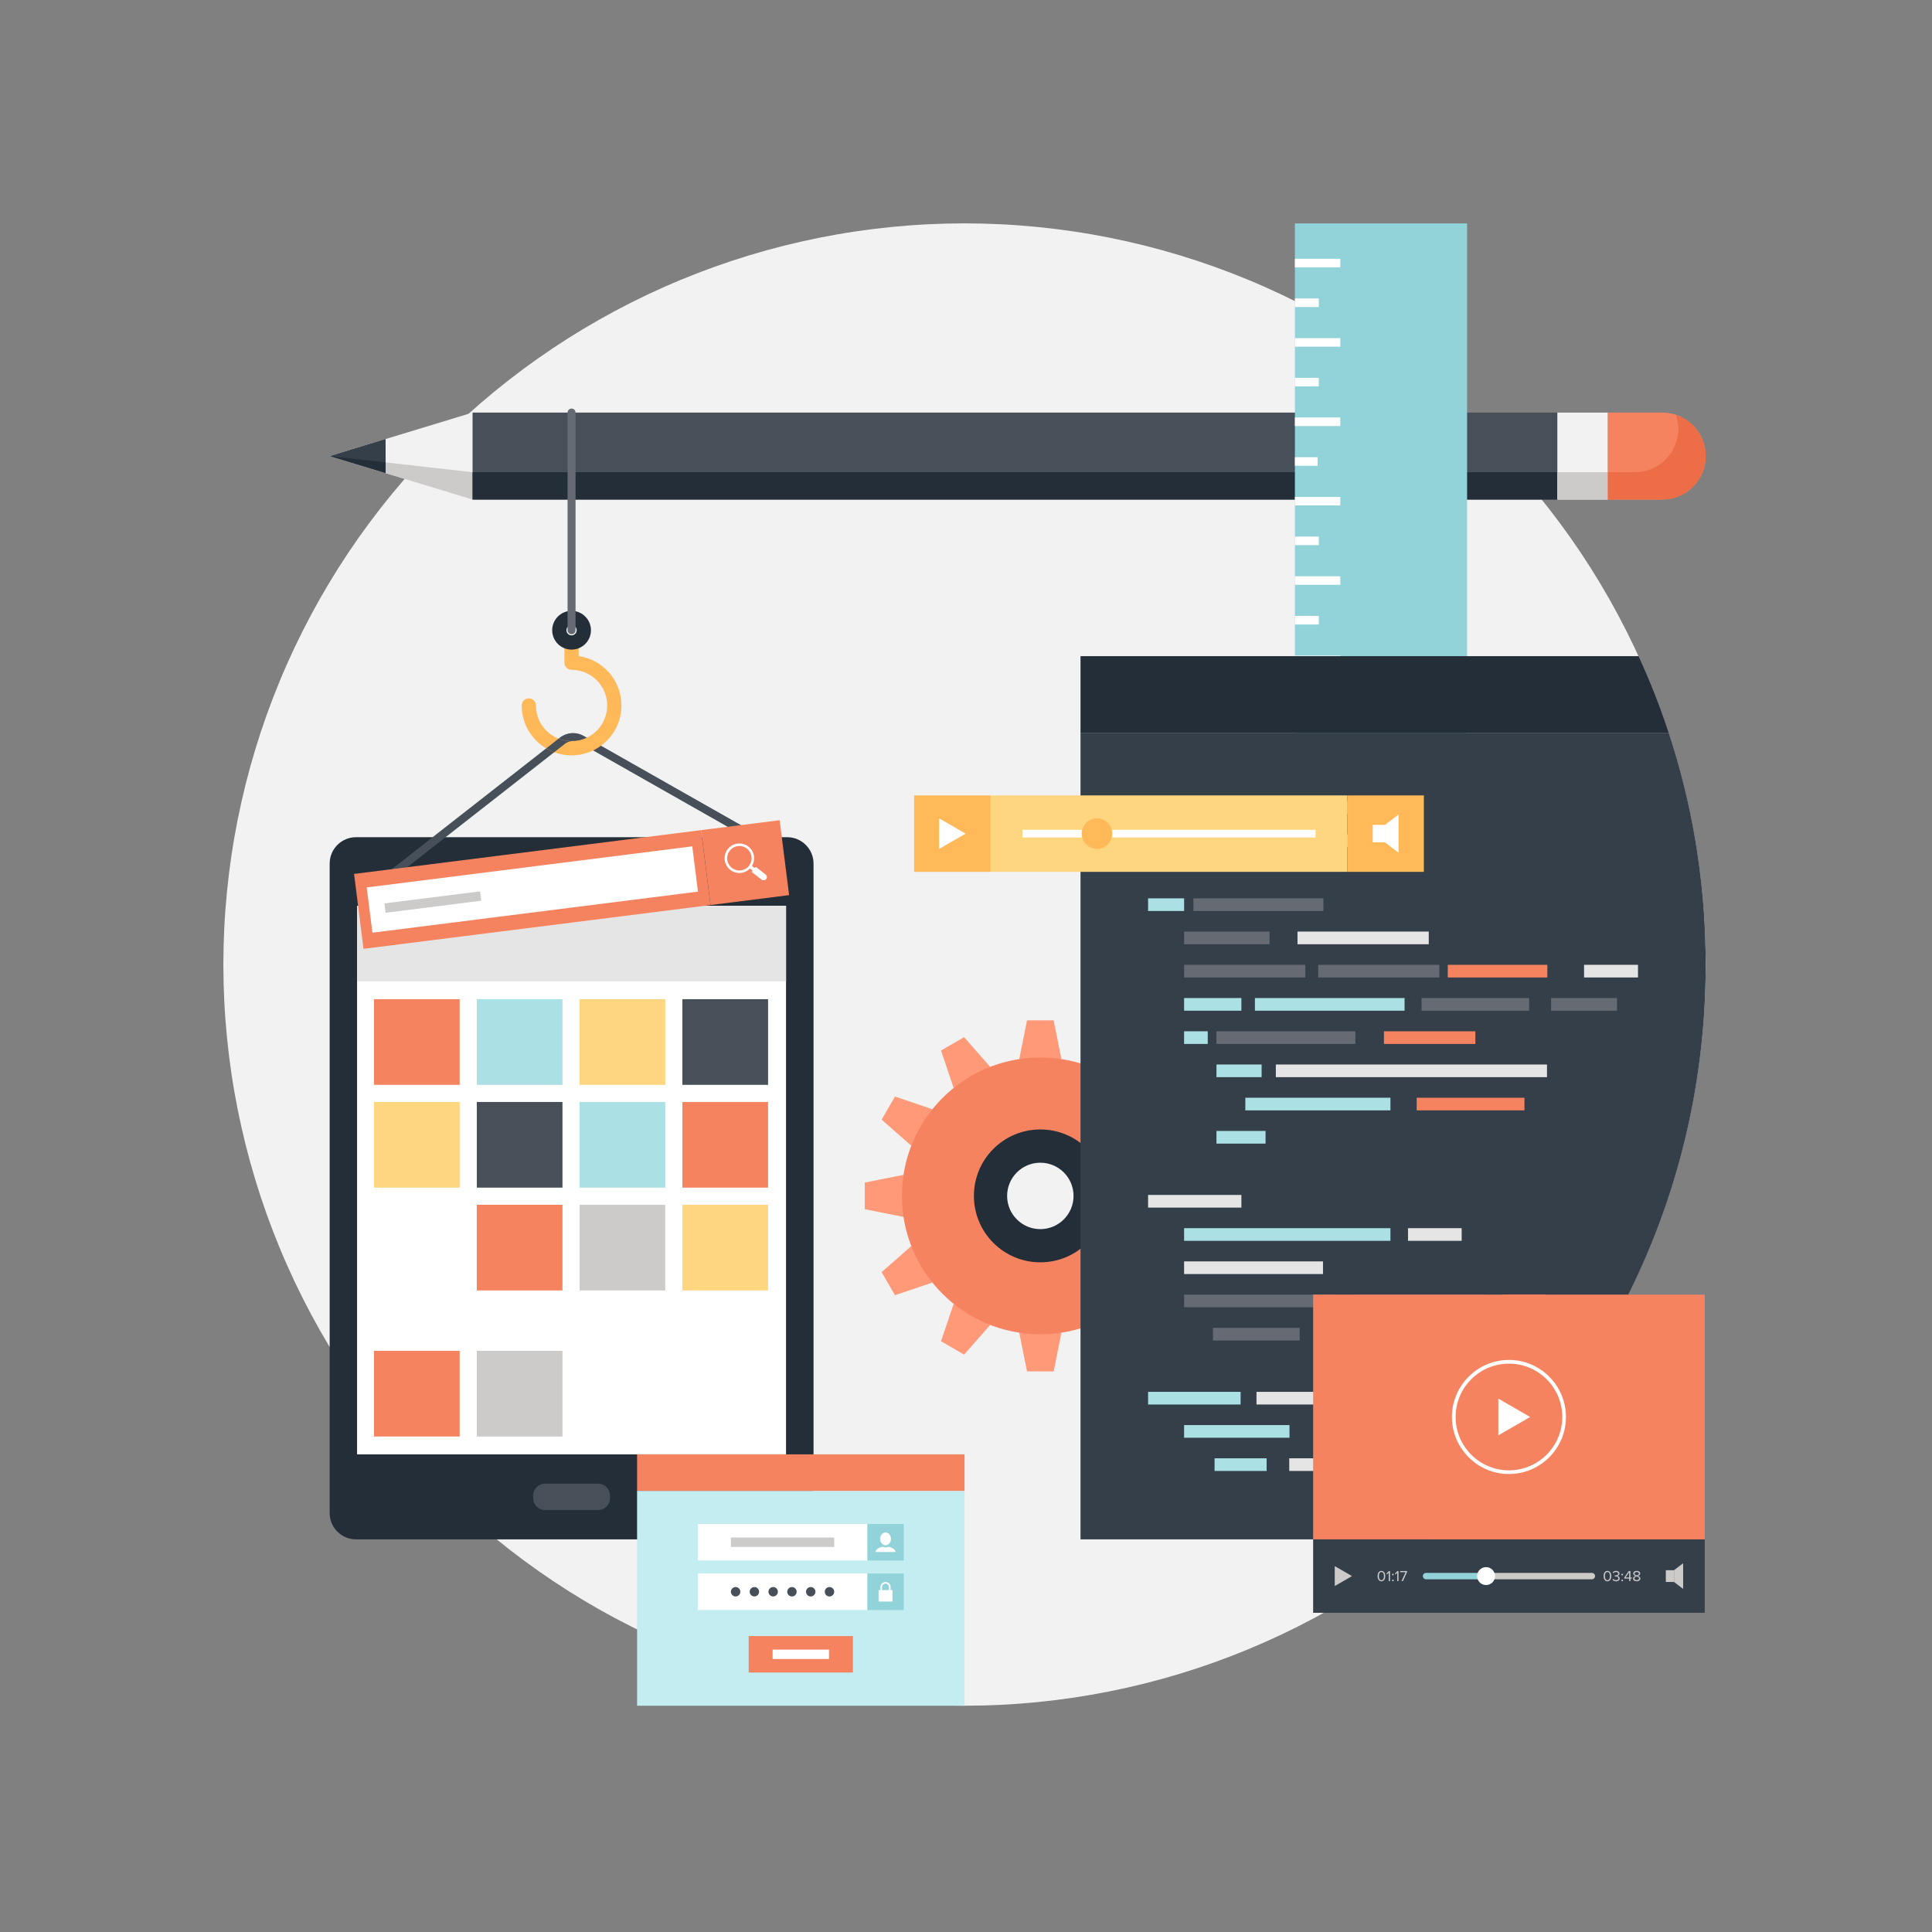 <?xml version="1.0" encoding="UTF-8"?>
<svg xmlns="http://www.w3.org/2000/svg" xmlns:xlink="http://www.w3.org/1999/xlink" width="375pt" height="375pt" viewBox="0 0 375 375" version="1.2">
<rect x="0" y="0" width="375" height="375" fill="#808080" stroke="none"/>
<defs>
<clipPath id="clip1">
  <path d="M 43.355 43.355 L 331.078 43.355 L 331.078 331.078 L 43.355 331.078 Z M 43.355 43.355 "/>
</clipPath>
<clipPath id="clip2">
  <path d="M 312 80 L 331.078 80 L 331.078 97 L 312 97 Z M 312 80 "/>
</clipPath>
<clipPath id="clip3">
  <path d="M 251 43.355 L 285 43.355 L 285 275 L 251 275 Z M 251 43.355 "/>
</clipPath>
<clipPath id="clip4">
  <path d="M 209 142 L 331.078 142 L 331.078 299 L 209 299 Z M 209 142 "/>
</clipPath>
<clipPath id="clip5">
  <path d="M 123 289 L 188 289 L 188 331.078 L 123 331.078 Z M 123 289 "/>
</clipPath>
</defs>
<g id="surface1">
<g clip-path="url(#clip1)" clip-rule="nonzero">
<path style=" stroke:none;fill-rule:nonzero;fill:rgb(94.899%,94.899%,94.899%);fill-opacity:1;" d="M 331.078 187.215 C 331.078 189.57 331.02 191.926 330.902 194.277 C 330.789 196.629 330.613 198.973 330.383 201.316 C 330.152 203.66 329.863 205.996 329.52 208.324 C 329.172 210.652 328.77 212.973 328.312 215.281 C 327.852 217.59 327.336 219.887 326.766 222.172 C 326.191 224.457 325.566 226.723 324.883 228.977 C 324.199 231.23 323.461 233.465 322.668 235.68 C 321.875 237.898 321.027 240.094 320.125 242.27 C 319.223 244.445 318.27 246.598 317.266 248.723 C 316.258 250.852 315.199 252.957 314.09 255.031 C 312.98 257.109 311.82 259.156 310.609 261.176 C 309.398 263.195 308.141 265.184 306.832 267.141 C 305.523 269.098 304.168 271.023 302.766 272.914 C 301.363 274.805 299.914 276.66 298.422 278.48 C 296.93 280.301 295.391 282.082 293.809 283.828 C 292.227 285.57 290.605 287.277 288.941 288.941 C 287.277 290.605 285.57 292.227 283.828 293.809 C 282.082 295.391 280.301 296.93 278.48 298.422 C 276.66 299.914 274.805 301.363 272.914 302.766 C 271.023 304.168 269.098 305.523 267.141 306.832 C 265.184 308.141 263.195 309.398 261.176 310.609 C 259.156 311.82 257.109 312.98 255.031 314.09 C 252.957 315.199 250.852 316.258 248.723 317.266 C 246.598 318.27 244.445 319.223 242.27 320.125 C 240.094 321.027 237.898 321.875 235.68 322.668 C 233.465 323.461 231.23 324.199 228.977 324.883 C 226.723 325.566 224.457 326.191 222.172 326.766 C 219.887 327.336 217.59 327.852 215.281 328.312 C 212.973 328.77 210.652 329.172 208.324 329.52 C 205.996 329.863 203.66 330.152 201.316 330.383 C 198.973 330.613 196.629 330.789 194.277 330.902 C 191.926 331.02 189.57 331.078 187.215 331.078 C 184.863 331.078 182.508 331.02 180.156 330.902 C 177.805 330.789 175.461 330.613 173.117 330.383 C 170.773 330.152 168.438 329.863 166.109 329.52 C 163.777 329.172 161.461 328.77 159.152 328.312 C 156.844 327.852 154.547 327.336 152.262 326.766 C 149.977 326.191 147.711 325.566 145.457 324.883 C 143.203 324.199 140.969 323.461 138.75 322.668 C 136.535 321.875 134.34 321.027 132.164 320.125 C 129.988 319.223 127.836 318.27 125.707 317.266 C 123.582 316.258 121.477 315.199 119.402 314.09 C 117.324 312.98 115.277 311.82 113.258 310.609 C 111.238 309.398 109.25 308.141 107.293 306.832 C 105.336 305.523 103.41 304.168 101.52 302.766 C 99.629 301.363 97.773 299.914 95.953 298.422 C 94.133 296.93 92.352 295.391 90.605 293.809 C 88.863 292.227 87.156 290.605 85.492 288.941 C 83.828 287.277 82.203 285.57 80.625 283.828 C 79.043 282.082 77.504 280.301 76.012 278.48 C 74.52 276.66 73.07 274.805 71.668 272.914 C 70.266 271.023 68.91 269.098 67.602 267.141 C 66.293 265.184 65.035 263.195 63.824 261.176 C 62.613 259.156 61.453 257.109 60.344 255.031 C 59.234 252.957 58.176 250.852 57.168 248.723 C 56.164 246.598 55.207 244.445 54.309 242.27 C 53.406 240.094 52.559 237.898 51.766 235.68 C 50.973 233.465 50.234 231.23 49.551 228.977 C 48.867 226.723 48.242 224.457 47.668 222.172 C 47.098 219.887 46.582 217.59 46.121 215.281 C 45.664 212.973 45.258 210.652 44.914 208.324 C 44.57 205.996 44.281 203.66 44.051 201.316 C 43.82 198.973 43.645 196.629 43.531 194.277 C 43.414 191.926 43.355 189.57 43.355 187.215 C 43.355 184.863 43.414 182.508 43.531 180.156 C 43.645 177.805 43.82 175.461 44.051 173.117 C 44.281 170.773 44.57 168.438 44.914 166.109 C 45.258 163.777 45.664 161.461 46.121 159.152 C 46.582 156.844 47.098 154.547 47.668 152.262 C 48.242 149.977 48.867 147.711 49.551 145.457 C 50.234 143.203 50.973 140.969 51.766 138.75 C 52.559 136.535 53.406 134.34 54.309 132.164 C 55.207 129.988 56.164 127.836 57.168 125.707 C 58.176 123.582 59.234 121.477 60.344 119.402 C 61.453 117.324 62.613 115.277 63.824 113.258 C 65.035 111.238 66.293 109.25 67.602 107.293 C 68.91 105.336 70.266 103.41 71.668 101.52 C 73.07 99.629 74.52 97.773 76.012 95.953 C 77.504 94.133 79.043 92.352 80.625 90.605 C 82.203 88.863 83.828 87.156 85.492 85.492 C 87.156 83.828 88.863 82.203 90.605 80.625 C 92.352 79.043 94.133 77.504 95.953 76.012 C 97.773 74.52 99.629 73.07 101.52 71.668 C 103.41 70.266 105.336 68.91 107.293 67.602 C 109.25 66.293 111.238 65.035 113.258 63.824 C 115.277 62.613 117.324 61.453 119.402 60.344 C 121.477 59.234 123.582 58.176 125.707 57.168 C 127.836 56.164 129.988 55.207 132.164 54.309 C 134.34 53.406 136.535 52.559 138.75 51.766 C 140.969 50.973 143.203 50.234 145.457 49.551 C 147.711 48.867 149.977 48.242 152.262 47.668 C 154.547 47.098 156.844 46.582 159.152 46.121 C 161.461 45.664 163.777 45.258 166.109 44.914 C 168.438 44.57 170.773 44.281 173.117 44.051 C 175.461 43.82 177.805 43.645 180.156 43.531 C 182.508 43.414 184.863 43.355 187.215 43.355 C 189.57 43.355 191.926 43.414 194.277 43.531 C 196.629 43.645 198.973 43.82 201.316 44.051 C 203.66 44.281 205.996 44.57 208.324 44.914 C 210.652 45.258 212.973 45.664 215.281 46.121 C 217.59 46.582 219.887 47.098 222.172 47.668 C 224.457 48.242 226.723 48.867 228.977 49.551 C 231.23 50.234 233.465 50.973 235.68 51.766 C 237.898 52.559 240.094 53.406 242.27 54.309 C 244.445 55.207 246.598 56.164 248.723 57.168 C 250.852 58.176 252.957 59.234 255.031 60.344 C 257.109 61.453 259.156 62.613 261.176 63.824 C 263.195 65.035 265.184 66.293 267.141 67.602 C 269.098 68.91 271.023 70.266 272.914 71.668 C 274.805 73.07 276.66 74.52 278.48 76.012 C 280.301 77.504 282.082 79.043 283.828 80.625 C 285.57 82.203 287.277 83.828 288.941 85.492 C 290.605 87.156 292.227 88.863 293.809 90.605 C 295.391 92.352 296.93 94.133 298.422 95.953 C 299.914 97.773 301.363 99.629 302.766 101.52 C 304.168 103.41 305.523 105.336 306.832 107.293 C 308.141 109.25 309.398 111.238 310.609 113.258 C 311.82 115.277 312.98 117.324 314.09 119.402 C 315.199 121.477 316.258 123.582 317.266 125.707 C 318.27 127.836 319.223 129.988 320.125 132.164 C 321.027 134.34 321.875 136.535 322.668 138.75 C 323.461 140.969 324.199 143.203 324.883 145.457 C 325.566 147.711 326.191 149.977 326.766 152.262 C 327.336 154.547 327.852 156.844 328.312 159.152 C 328.77 161.461 329.172 163.777 329.52 166.109 C 329.863 168.438 330.152 170.773 330.383 173.117 C 330.613 175.461 330.789 177.805 330.902 180.156 C 331.02 182.508 331.078 184.863 331.078 187.215 Z M 331.078 187.215 "/>
</g>
<path style=" stroke:none;fill-rule:nonzero;fill:rgb(94.899%,94.899%,94.899%);fill-opacity:1;" d="M 91.723 96.961 L 63.988 88.523 L 91.723 80.082 Z M 91.723 96.961 "/>
<path style=" stroke:none;fill-rule:nonzero;fill:rgb(79.999%,79.61%,79.219%);fill-opacity:1;" d="M 63.988 88.523 L 91.723 96.961 L 91.723 91.656 Z M 63.988 88.523 "/>
<path style=" stroke:none;fill-rule:nonzero;fill:rgb(27.84%,30.98%,34.9%);fill-opacity:1;" d="M 91.723 80.082 L 302.289 80.082 L 302.289 96.965 L 91.723 96.965 Z M 91.723 80.082 "/>
<path style=" stroke:none;fill-rule:nonzero;fill:rgb(13.73%,18.039%,21.959%);fill-opacity:1;" d="M 91.723 91.656 L 302.289 91.656 L 302.289 96.965 L 91.723 96.965 Z M 91.723 91.656 "/>
<path style=" stroke:none;fill-rule:nonzero;fill:rgb(20.779%,24.709%,28.629%);fill-opacity:1;" d="M 74.844 91.82 L 63.988 88.523 L 74.844 85.203 Z M 74.844 91.82 "/>
<path style=" stroke:none;fill-rule:nonzero;fill:rgb(13.73%,18.039%,21.959%);fill-opacity:1;" d="M 74.844 91.82 L 63.988 88.523 L 74.844 89.75 Z M 74.844 91.82 "/>
<path style=" stroke:none;fill-rule:nonzero;fill:rgb(94.899%,94.899%,94.899%);fill-opacity:1;" d="M 302.289 80.082 L 312.086 80.082 L 312.086 96.965 L 302.289 96.965 Z M 302.289 80.082 "/>
<path style=" stroke:none;fill-rule:nonzero;fill:rgb(79.999%,79.61%,79.219%);fill-opacity:1;" d="M 302.289 91.656 L 312.086 91.656 L 312.086 96.965 L 302.289 96.965 Z M 302.289 91.656 "/>
<g clip-path="url(#clip2)" clip-rule="nonzero">
<path style=" stroke:none;fill-rule:nonzero;fill:rgb(96.469%,51.369%,37.65%);fill-opacity:1;" d="M 322.637 96.961 C 324.793 96.961 326.957 96.137 328.605 94.492 C 330.254 92.844 331.078 90.684 331.078 88.52 C 331.078 86.363 330.254 84.203 328.605 82.555 C 326.957 80.906 324.797 80.082 322.637 80.082 L 312.086 80.082 L 312.086 96.965 L 322.637 96.965 Z M 322.637 96.961 "/>
<path style=" stroke:none;fill-rule:nonzero;fill:rgb(92.94%,42.749%,27.84%);fill-opacity:1;" d="M 328.605 82.555 C 327.645 81.594 326.508 80.949 325.305 80.547 C 325.59 81.41 325.77 82.309 325.77 83.211 C 325.77 85.371 324.945 87.531 323.297 89.18 C 321.652 90.828 319.488 91.652 317.328 91.652 L 312.086 91.652 L 312.086 96.961 L 322.637 96.961 C 324.797 96.961 326.957 96.137 328.609 94.488 C 330.258 92.84 331.078 90.684 331.078 88.52 C 331.078 86.359 330.254 84.199 328.605 82.555 Z M 328.605 82.555 "/>
</g>
<g clip-path="url(#clip3)" clip-rule="nonzero">
<path style=" stroke:none;fill-rule:nonzero;fill:rgb(56.859%,82.75%,85.1%);fill-opacity:1;" d="M 251.34 43.355 L 284.762 43.355 L 284.762 274.441 L 251.34 274.441 Z M 251.34 43.355 "/>
</g>
<path style=" stroke:none;fill-rule:nonzero;fill:rgb(100%,100%,100%);fill-opacity:1;" d="M 251.34 265.906 L 260.152 265.906 L 260.152 267.566 L 251.34 267.566 Z M 251.34 265.906 "/>
<path style=" stroke:none;fill-rule:nonzero;fill:rgb(100%,100%,100%);fill-opacity:1;" d="M 251.34 250.504 L 260.152 250.504 L 260.152 252.164 L 251.34 252.164 Z M 251.34 250.504 "/>
<path style=" stroke:none;fill-rule:nonzero;fill:rgb(100%,100%,100%);fill-opacity:1;" d="M 251.34 235.094 L 260.152 235.094 L 260.152 236.754 L 251.34 236.754 Z M 251.34 235.094 "/>
<path style=" stroke:none;fill-rule:nonzero;fill:rgb(100%,100%,100%);fill-opacity:1;" d="M 251.34 219.691 L 260.152 219.691 L 260.152 221.352 L 251.34 221.352 Z M 251.34 219.691 "/>
<path style=" stroke:none;fill-rule:nonzero;fill:rgb(100%,100%,100%);fill-opacity:1;" d="M 251.34 204.285 L 260.152 204.285 L 260.152 205.945 L 251.34 205.945 Z M 251.34 204.285 "/>
<path style=" stroke:none;fill-rule:nonzero;fill:rgb(100%,100%,100%);fill-opacity:1;" d="M 251.34 188.879 L 260.152 188.879 L 260.152 190.539 L 251.34 190.539 Z M 251.34 188.879 "/>
<path style=" stroke:none;fill-rule:nonzero;fill:rgb(100%,100%,100%);fill-opacity:1;" d="M 251.34 173.477 L 260.152 173.477 L 260.152 175.133 L 251.34 175.133 Z M 251.34 173.477 "/>
<path style=" stroke:none;fill-rule:nonzero;fill:rgb(100%,100%,100%);fill-opacity:1;" d="M 251.34 158.07 L 260.152 158.07 L 260.152 159.73 L 251.34 159.73 Z M 251.34 158.07 "/>
<path style=" stroke:none;fill-rule:nonzero;fill:rgb(100%,100%,100%);fill-opacity:1;" d="M 251.34 142.66 L 260.152 142.66 L 260.152 144.32 L 251.34 144.32 Z M 251.34 142.66 "/>
<path style=" stroke:none;fill-rule:nonzero;fill:rgb(100%,100%,100%);fill-opacity:1;" d="M 251.34 127.258 L 260.152 127.258 L 260.152 128.918 L 251.34 128.918 Z M 251.34 127.258 "/>
<path style=" stroke:none;fill-rule:nonzero;fill:rgb(100%,100%,100%);fill-opacity:1;" d="M 251.34 111.852 L 260.152 111.852 L 260.152 113.512 L 251.34 113.512 Z M 251.34 111.852 "/>
<path style=" stroke:none;fill-rule:nonzero;fill:rgb(100%,100%,100%);fill-opacity:1;" d="M 251.34 88.746 L 255.742 88.746 L 255.742 90.406 L 251.34 90.406 Z M 251.34 88.746 "/>
<path style=" stroke:none;fill-rule:nonzero;fill:rgb(100%,100%,100%);fill-opacity:1;" d="M 251.34 73.34 L 255.977 73.34 L 255.977 75 L 251.34 75 Z M 251.34 73.34 "/>
<path style=" stroke:none;fill-rule:nonzero;fill:rgb(100%,100%,100%);fill-opacity:1;" d="M 251.34 57.93 L 255.977 57.93 L 255.977 59.59 L 251.34 59.59 Z M 251.34 57.93 "/>
<path style=" stroke:none;fill-rule:nonzero;fill:rgb(100%,100%,100%);fill-opacity:1;" d="M 251.34 258.203 L 255.977 258.203 L 255.977 259.863 L 251.34 259.863 Z M 251.34 258.203 "/>
<path style=" stroke:none;fill-rule:nonzero;fill:rgb(100%,100%,100%);fill-opacity:1;" d="M 251.34 242.801 L 255.977 242.801 L 255.977 244.457 L 251.34 244.457 Z M 251.34 242.801 "/>
<path style=" stroke:none;fill-rule:nonzero;fill:rgb(100%,100%,100%);fill-opacity:1;" d="M 251.34 227.395 L 255.977 227.395 L 255.977 229.055 L 251.34 229.055 Z M 251.34 227.395 "/>
<path style=" stroke:none;fill-rule:nonzero;fill:rgb(100%,100%,100%);fill-opacity:1;" d="M 251.34 211.988 L 255.977 211.988 L 255.977 213.648 L 251.34 213.648 Z M 251.34 211.988 "/>
<path style=" stroke:none;fill-rule:nonzero;fill:rgb(100%,100%,100%);fill-opacity:1;" d="M 251.34 196.582 L 255.977 196.582 L 255.977 198.242 L 251.34 198.242 Z M 251.34 196.582 "/>
<path style=" stroke:none;fill-rule:nonzero;fill:rgb(100%,100%,100%);fill-opacity:1;" d="M 251.34 181.18 L 255.984 181.18 L 255.984 182.836 L 251.34 182.836 Z M 251.34 181.18 "/>
<path style=" stroke:none;fill-rule:nonzero;fill:rgb(100%,100%,100%);fill-opacity:1;" d="M 251.34 165.773 L 255.977 165.773 L 255.977 167.434 L 251.34 167.434 Z M 251.34 165.773 "/>
<path style=" stroke:none;fill-rule:nonzero;fill:rgb(100%,100%,100%);fill-opacity:1;" d="M 251.34 150.367 L 255.977 150.367 L 255.977 152.027 L 251.34 152.027 Z M 251.34 150.367 "/>
<path style=" stroke:none;fill-rule:nonzero;fill:rgb(100%,100%,100%);fill-opacity:1;" d="M 251.34 134.961 L 255.977 134.961 L 255.977 136.617 L 251.34 136.617 Z M 251.34 134.961 "/>
<path style=" stroke:none;fill-rule:nonzero;fill:rgb(100%,100%,100%);fill-opacity:1;" d="M 251.34 119.555 L 255.977 119.555 L 255.977 121.215 L 251.34 121.215 Z M 251.34 119.555 "/>
<path style=" stroke:none;fill-rule:nonzero;fill:rgb(100%,100%,100%);fill-opacity:1;" d="M 251.34 104.148 L 255.977 104.148 L 255.977 105.809 L 251.34 105.809 Z M 251.34 104.148 "/>
<path style=" stroke:none;fill-rule:nonzero;fill:rgb(100%,100%,100%);fill-opacity:1;" d="M 251.34 96.449 L 260.152 96.449 L 260.152 98.105 L 251.34 98.105 Z M 251.34 96.449 "/>
<path style=" stroke:none;fill-rule:nonzero;fill:rgb(100%,100%,100%);fill-opacity:1;" d="M 251.34 81.039 L 260.152 81.039 L 260.152 82.699 L 251.34 82.699 Z M 251.34 81.039 "/>
<path style=" stroke:none;fill-rule:nonzero;fill:rgb(100%,100%,100%);fill-opacity:1;" d="M 251.34 65.633 L 260.152 65.633 L 260.152 67.293 L 251.34 67.293 Z M 251.34 65.633 "/>
<path style=" stroke:none;fill-rule:nonzero;fill:rgb(100%,100%,100%);fill-opacity:1;" d="M 251.34 50.23 L 260.152 50.23 L 260.152 51.891 L 251.34 51.891 Z M 251.34 50.23 "/>
<path style=" stroke:none;fill-rule:nonzero;fill:rgb(100%,59.999%,47.06%);fill-opacity:1;" d="M 204.512 198.047 L 199.344 198.047 L 197.836 205.566 L 206.02 205.566 Z M 204.512 198.047 "/>
<path style=" stroke:none;fill-rule:nonzero;fill:rgb(100%,59.999%,47.06%);fill-opacity:1;" d="M 187.129 201.316 L 182.652 203.902 L 185.105 211.176 L 192.195 207.082 Z M 187.129 201.316 "/>
<path style=" stroke:none;fill-rule:nonzero;fill:rgb(100%,59.999%,47.06%);fill-opacity:1;" d="M 173.711 212.844 L 171.125 217.32 L 176.887 222.391 L 180.977 215.301 Z M 173.711 212.844 "/>
<path style=" stroke:none;fill-rule:nonzero;fill:rgb(100%,59.999%,47.06%);fill-opacity:1;" d="M 167.852 229.539 L 167.852 234.707 L 175.375 236.215 L 175.375 228.031 Z M 167.852 229.539 "/>
<path style=" stroke:none;fill-rule:nonzero;fill:rgb(100%,59.999%,47.06%);fill-opacity:1;" d="M 171.125 246.922 L 173.711 251.398 L 180.977 248.941 L 176.887 241.852 Z M 171.125 246.922 "/>
<path style=" stroke:none;fill-rule:nonzero;fill:rgb(100%,59.999%,47.06%);fill-opacity:1;" d="M 182.652 260.34 L 187.129 262.926 L 192.195 257.164 L 185.105 253.07 Z M 182.652 260.34 "/>
<path style=" stroke:none;fill-rule:nonzero;fill:rgb(100%,59.999%,47.06%);fill-opacity:1;" d="M 199.348 266.195 L 204.512 266.195 L 206.02 258.676 L 197.836 258.676 Z M 199.348 266.195 "/>
<path style=" stroke:none;fill-rule:nonzero;fill:rgb(100%,59.999%,47.06%);fill-opacity:1;" d="M 216.73 262.926 L 221.203 260.34 L 218.75 253.07 L 211.66 257.164 Z M 216.73 262.926 "/>
<path style=" stroke:none;fill-rule:nonzero;fill:rgb(100%,59.999%,47.06%);fill-opacity:1;" d="M 230.145 251.398 L 232.73 246.922 L 226.973 241.852 L 222.879 248.941 Z M 230.145 251.398 "/>
<path style=" stroke:none;fill-rule:nonzero;fill:rgb(100%,59.999%,47.06%);fill-opacity:1;" d="M 236.004 234.707 L 236.004 229.539 L 228.484 228.031 L 228.484 236.215 Z M 236.004 234.707 "/>
<path style=" stroke:none;fill-rule:nonzero;fill:rgb(100%,59.999%,47.06%);fill-opacity:1;" d="M 232.73 217.32 L 230.145 212.844 L 222.879 215.301 L 226.973 222.391 Z M 232.73 217.32 "/>
<path style=" stroke:none;fill-rule:nonzero;fill:rgb(100%,59.999%,47.06%);fill-opacity:1;" d="M 221.203 203.902 L 216.727 201.32 L 211.66 207.082 L 218.75 211.172 Z M 221.203 203.902 "/>
<path style=" stroke:none;fill-rule:nonzero;fill:rgb(96.469%,51.369%,37.65%);fill-opacity:1;" d="M 201.926 205.258 C 187.086 205.258 175.062 217.281 175.062 232.121 C 175.062 246.965 187.086 258.984 201.926 258.984 C 216.77 258.984 228.793 246.965 228.793 232.121 C 228.793 217.281 216.77 205.258 201.926 205.258 Z M 201.926 239.562 C 197.824 239.562 194.488 236.227 194.488 232.121 C 194.488 228.016 197.824 224.68 201.926 224.68 C 206.031 224.68 209.367 228.016 209.367 232.121 C 209.367 236.227 206.031 239.562 201.926 239.562 Z M 201.926 239.562 "/>
<path style=" stroke:none;fill-rule:nonzero;fill:rgb(13.73%,18.039%,21.959%);fill-opacity:1;" d="M 201.926 219.227 C 194.805 219.227 189.035 224.996 189.035 232.121 C 189.035 239.246 194.805 245.016 201.926 245.016 C 209.051 245.016 214.82 239.246 214.82 232.121 C 214.82 224.996 209.051 219.227 201.926 219.227 Z M 201.926 238.574 C 198.371 238.574 195.48 235.684 195.48 232.125 C 195.48 228.566 198.371 225.68 201.926 225.68 C 205.484 225.68 208.375 228.566 208.375 232.125 C 208.375 235.68 205.484 238.574 201.926 238.574 Z M 201.926 238.574 "/>
<g clip-path="url(#clip4)" clip-rule="nonzero">
<path style=" stroke:none;fill-rule:nonzero;fill:rgb(20.779%,24.709%,28.629%);fill-opacity:1;" d="M 331.059 184.984 L 331.059 189.449 C 330.391 233.555 309.859 272.855 278.023 298.793 L 209.727 298.793 L 209.727 142.215 L 323.891 142.215 C 328.336 155.703 330.832 170.062 331.059 184.984 Z M 331.059 184.984 "/>
</g>
<path style=" stroke:none;fill-rule:nonzero;fill:rgb(67.059%,87.839%,89.799%);fill-opacity:1;" d="M 222.844 155.496 L 247.637 155.496 L 247.637 157.953 L 222.844 157.953 Z M 222.844 155.496 "/>
<path style=" stroke:none;fill-rule:nonzero;fill:rgb(67.059%,87.839%,89.799%);fill-opacity:1;" d="M 222.844 174.367 L 229.836 174.367 L 229.836 176.824 L 222.844 176.824 Z M 222.844 174.367 "/>
<path style=" stroke:none;fill-rule:nonzero;fill:rgb(96.469%,51.369%,37.65%);fill-opacity:1;" d="M 251.961 155.496 L 261.816 155.496 L 261.816 157.953 L 251.961 157.953 Z M 251.961 155.496 "/>
<path style=" stroke:none;fill-rule:nonzero;fill:rgb(39.609%,41.57%,45.099%);fill-opacity:1;" d="M 231.645 174.367 L 256.871 174.367 L 256.871 176.824 L 231.645 176.824 Z M 231.645 174.367 "/>
<path style=" stroke:none;fill-rule:nonzero;fill:rgb(67.059%,87.839%,89.799%);fill-opacity:1;" d="M 229.832 161.945 L 240.953 161.945 L 240.953 164.402 L 229.832 164.402 Z M 229.832 161.945 "/>
<path style=" stroke:none;fill-rule:nonzero;fill:rgb(67.059%,87.839%,89.799%);fill-opacity:1;" d="M 229.832 193.719 L 240.953 193.719 L 240.953 196.176 L 229.832 196.176 Z M 229.832 193.719 "/>
<path style=" stroke:none;fill-rule:nonzero;fill:rgb(90.199%,89.799%,89.799%);fill-opacity:1;" d="M 222.844 231.938 L 240.953 231.938 L 240.953 234.395 L 222.844 234.395 Z M 222.844 231.938 "/>
<path style=" stroke:none;fill-rule:nonzero;fill:rgb(67.059%,87.839%,89.799%);fill-opacity:1;" d="M 229.832 200.172 L 234.422 200.172 L 234.422 202.629 L 229.832 202.629 Z M 229.832 200.172 "/>
<path style=" stroke:none;fill-rule:nonzero;fill:rgb(67.059%,87.839%,89.799%);fill-opacity:1;" d="M 243.578 193.719 L 272.625 193.719 L 272.625 196.176 L 243.578 196.176 Z M 243.578 193.719 "/>
<path style=" stroke:none;fill-rule:nonzero;fill:rgb(67.059%,87.839%,89.799%);fill-opacity:1;" d="M 241.719 213.07 L 269.883 213.07 L 269.883 215.523 L 241.719 215.523 Z M 241.719 213.07 "/>
<path style=" stroke:none;fill-rule:nonzero;fill:rgb(67.059%,87.839%,89.799%);fill-opacity:1;" d="M 235.746 283.055 L 245.852 283.055 L 245.852 285.512 L 235.746 285.512 Z M 235.746 283.055 "/>
<path style=" stroke:none;fill-rule:nonzero;fill:rgb(90.199%,89.799%,89.799%);fill-opacity:1;" d="M 273.293 238.387 L 283.711 238.387 L 283.711 240.844 L 273.293 240.844 Z M 273.293 238.387 "/>
<path style=" stroke:none;fill-rule:nonzero;fill:rgb(90.199%,89.799%,89.799%);fill-opacity:1;" d="M 243.883 270.156 L 263.504 270.156 L 263.504 272.613 L 243.883 272.613 Z M 243.883 270.156 "/>
<path style=" stroke:none;fill-rule:nonzero;fill:rgb(90.199%,89.799%,89.799%);fill-opacity:1;" d="M 250.242 283.055 L 273.301 283.055 L 273.301 285.512 L 250.242 285.512 Z M 250.242 283.055 "/>
<path style=" stroke:none;fill-rule:nonzero;fill:rgb(96.469%,51.369%,37.65%);fill-opacity:1;" d="M 291.699 251.285 L 300.082 251.285 L 300.082 253.738 L 291.699 253.738 Z M 291.699 251.285 "/>
<path style=" stroke:none;fill-rule:nonzero;fill:rgb(96.469%,51.369%,37.65%);fill-opacity:1;" d="M 274.98 213.07 L 295.891 213.07 L 295.891 215.523 L 274.98 215.523 Z M 274.98 213.07 "/>
<path style=" stroke:none;fill-rule:nonzero;fill:rgb(39.609%,41.57%,45.099%);fill-opacity:1;" d="M 275.922 193.719 L 296.812 193.719 L 296.812 196.176 L 275.922 196.176 Z M 275.922 193.719 "/>
<path style=" stroke:none;fill-rule:nonzero;fill:rgb(39.609%,41.57%,45.099%);fill-opacity:1;" d="M 301.066 193.719 L 313.859 193.719 L 313.859 196.176 L 301.066 196.176 Z M 301.066 193.719 "/>
<path style=" stroke:none;fill-rule:nonzero;fill:rgb(39.609%,41.57%,45.099%);fill-opacity:1;" d="M 229.832 180.82 L 246.422 180.82 L 246.422 183.277 L 229.832 183.277 Z M 229.832 180.82 "/>
<path style=" stroke:none;fill-rule:nonzero;fill:rgb(39.609%,41.57%,45.099%);fill-opacity:1;" d="M 229.832 187.27 L 253.359 187.27 L 253.359 189.727 L 229.832 189.727 Z M 229.832 187.27 "/>
<path style=" stroke:none;fill-rule:nonzero;fill:rgb(39.609%,41.57%,45.099%);fill-opacity:1;" d="M 236.117 200.172 L 263.078 200.172 L 263.078 202.629 L 236.117 202.629 Z M 236.117 200.172 "/>
<path style=" stroke:none;fill-rule:nonzero;fill:rgb(90.199%,89.799%,89.799%);fill-opacity:1;" d="M 229.832 244.836 L 256.793 244.836 L 256.793 247.293 L 229.832 247.293 Z M 229.832 244.836 "/>
<path style=" stroke:none;fill-rule:nonzero;fill:rgb(39.609%,41.57%,45.099%);fill-opacity:1;" d="M 229.832 251.285 L 259.434 251.285 L 259.434 253.738 L 229.832 253.738 Z M 229.832 251.285 "/>
<path style=" stroke:none;fill-rule:nonzero;fill:rgb(96.469%,51.369%,37.65%);fill-opacity:1;" d="M 255.051 276.613 L 307.461 276.613 L 307.461 279.062 L 255.051 279.062 Z M 255.051 276.613 "/>
<path style=" stroke:none;fill-rule:nonzero;fill:rgb(39.609%,41.57%,45.099%);fill-opacity:1;" d="M 280.324 283.055 L 291.801 283.055 L 291.801 285.512 L 280.324 285.512 Z M 280.324 283.055 "/>
<path style=" stroke:none;fill-rule:nonzero;fill:rgb(39.609%,41.57%,45.099%);fill-opacity:1;" d="M 262.621 251.285 L 288.301 251.285 L 288.301 253.738 L 262.621 253.738 Z M 262.621 251.285 "/>
<path style=" stroke:none;fill-rule:nonzero;fill:rgb(39.609%,41.57%,45.099%);fill-opacity:1;" d="M 270.973 270.156 L 296.648 270.156 L 296.648 272.613 L 270.973 272.613 Z M 270.973 270.156 "/>
<path style=" stroke:none;fill-rule:nonzero;fill:rgb(67.059%,87.839%,89.799%);fill-opacity:1;" d="M 236.117 206.621 L 244.879 206.621 L 244.879 209.078 L 236.117 209.078 Z M 236.117 206.621 "/>
<path style=" stroke:none;fill-rule:nonzero;fill:rgb(67.059%,87.839%,89.799%);fill-opacity:1;" d="M 236.117 219.516 L 245.645 219.516 L 245.645 221.973 L 236.117 221.973 Z M 236.117 219.516 "/>
<path style=" stroke:none;fill-rule:nonzero;fill:rgb(67.059%,87.839%,89.799%);fill-opacity:1;" d="M 229.832 238.387 L 269.883 238.387 L 269.883 240.844 L 229.832 240.844 Z M 229.832 238.387 "/>
<path style=" stroke:none;fill-rule:nonzero;fill:rgb(67.059%,87.839%,89.799%);fill-opacity:1;" d="M 222.844 270.156 L 240.801 270.156 L 240.801 272.613 L 222.844 272.613 Z M 222.844 270.156 "/>
<path style=" stroke:none;fill-rule:nonzero;fill:rgb(67.059%,87.839%,89.799%);fill-opacity:1;" d="M 229.832 276.609 L 250.289 276.609 L 250.289 279.062 L 229.832 279.062 Z M 229.832 276.609 "/>
<path style=" stroke:none;fill-rule:nonzero;fill:rgb(90.199%,89.799%,89.799%);fill-opacity:1;" d="M 247.637 206.621 L 300.27 206.621 L 300.27 209.078 L 247.637 209.078 Z M 247.637 206.621 "/>
<path style=" stroke:none;fill-rule:nonzero;fill:rgb(39.609%,41.57%,45.099%);fill-opacity:1;" d="M 235.434 257.734 L 252.262 257.734 L 252.262 260.191 L 235.434 260.191 Z M 235.434 257.734 "/>
<path style=" stroke:none;fill-rule:nonzero;fill:rgb(90.199%,89.799%,89.799%);fill-opacity:1;" d="M 258.035 257.734 L 304.574 257.734 L 304.574 260.191 L 258.035 260.191 Z M 258.035 257.734 "/>
<path style=" stroke:none;fill-rule:nonzero;fill:rgb(96.469%,51.369%,37.65%);fill-opacity:1;" d="M 268.625 200.172 L 286.367 200.172 L 286.367 202.629 L 268.625 202.629 Z M 268.625 200.172 "/>
<path style=" stroke:none;fill-rule:nonzero;fill:rgb(39.609%,41.57%,45.099%);fill-opacity:1;" d="M 255.867 187.27 L 279.383 187.27 L 279.383 189.727 L 255.867 189.727 Z M 255.867 187.27 "/>
<path style=" stroke:none;fill-rule:nonzero;fill:rgb(96.469%,51.369%,37.65%);fill-opacity:1;" d="M 281.012 187.27 L 300.34 187.27 L 300.34 189.727 L 281.012 189.727 Z M 281.012 187.27 "/>
<path style=" stroke:none;fill-rule:nonzero;fill:rgb(90.199%,89.799%,89.799%);fill-opacity:1;" d="M 307.465 187.27 L 317.934 187.27 L 317.934 189.727 L 307.465 189.727 Z M 307.465 187.27 "/>
<path style=" stroke:none;fill-rule:nonzero;fill:rgb(90.199%,89.799%,89.799%);fill-opacity:1;" d="M 251.844 180.82 L 277.32 180.82 L 277.32 183.277 L 251.844 183.277 Z M 251.844 180.82 "/>
<path style=" stroke:none;fill-rule:nonzero;fill:rgb(90.199%,89.799%,89.799%);fill-opacity:1;" d="M 245.066 161.945 L 270.289 161.945 L 270.289 164.402 L 245.066 164.402 Z M 245.066 161.945 "/>
<path style=" stroke:none;fill-rule:nonzero;fill:rgb(13.73%,18.039%,21.959%);fill-opacity:1;" d="M 323.891 142.215 L 209.727 142.215 L 209.727 127.355 L 318.051 127.355 C 320.27 132.168 322.215 137.129 323.891 142.215 Z M 323.891 142.215 "/>
<path style=" stroke:none;fill-rule:nonzero;fill:rgb(13.73%,18.039%,21.959%);fill-opacity:1;" d="M 63.988 167.613 C 63.988 164.801 66.277 162.5 69.094 162.5 L 152.801 162.5 C 155.609 162.5 157.906 164.801 157.906 167.613 L 157.906 293.688 C 157.906 296.496 155.609 298.789 152.801 298.789 L 69.094 298.789 C 66.277 298.789 63.988 296.496 63.988 293.688 Z M 63.988 167.613 "/>
<path style=" stroke:none;fill-rule:nonzero;fill:rgb(27.84%,30.98%,34.9%);fill-opacity:1;" d="M 105.766 293.094 C 104.52 293.094 103.496 292.074 103.496 290.82 L 103.496 290.262 C 103.496 289.004 104.52 287.984 105.766 287.984 L 116.129 287.984 C 117.375 287.984 118.398 289.004 118.398 290.262 L 118.398 290.82 C 118.398 292.074 117.375 293.094 116.129 293.094 Z M 105.766 293.094 "/>
<path style=" stroke:none;fill-rule:nonzero;fill:rgb(27.84%,30.98%,34.9%);fill-opacity:1;" d="M 110.938 171.496 C 109.645 171.496 108.609 170.457 108.609 169.152 C 108.609 167.875 109.645 166.816 110.938 166.816 C 112.227 166.816 113.281 167.875 113.281 169.152 C 113.281 170.457 112.223 171.496 110.938 171.496 Z M 110.938 171.496 "/>
<path style=" stroke:none;fill-rule:nonzero;fill:rgb(85.1%,84.709%,84.309%);fill-opacity:1;" d="M 110.945 170.137 C 110.402 170.137 109.977 169.699 109.977 169.156 C 109.977 168.617 110.402 168.18 110.945 168.18 C 111.484 168.18 111.926 168.617 111.926 169.156 C 111.926 169.699 111.484 170.137 110.945 170.137 Z M 110.945 170.137 "/>
<path style=" stroke:none;fill-rule:nonzero;fill:rgb(100%,100%,100%);fill-opacity:1;" d="M 69.309 175.816 L 152.57 175.816 L 152.57 282.289 L 69.309 282.289 Z M 69.309 175.816 "/>
<path style=" stroke:none;fill-rule:nonzero;fill:rgb(96.469%,51.369%,37.65%);fill-opacity:1;" d="M 72.594 193.941 L 89.223 193.941 L 89.223 210.566 L 72.594 210.566 Z M 72.594 193.941 "/>
<path style=" stroke:none;fill-rule:nonzero;fill:rgb(67.059%,87.839%,89.799%);fill-opacity:1;" d="M 92.547 193.941 L 109.176 193.941 L 109.176 210.566 L 92.547 210.566 Z M 92.547 193.941 "/>
<path style=" stroke:none;fill-rule:nonzero;fill:rgb(100%,83.919%,50.2%);fill-opacity:1;" d="M 112.496 193.941 L 129.129 193.941 L 129.129 210.566 L 112.496 210.566 Z M 112.496 193.941 "/>
<path style=" stroke:none;fill-rule:nonzero;fill:rgb(27.84%,30.98%,34.9%);fill-opacity:1;" d="M 132.449 193.941 L 149.082 193.941 L 149.082 210.566 L 132.449 210.566 Z M 132.449 193.941 "/>
<path style=" stroke:none;fill-rule:nonzero;fill:rgb(100%,83.919%,50.2%);fill-opacity:1;" d="M 72.594 213.891 L 89.223 213.891 L 89.223 230.52 L 72.594 230.52 Z M 72.594 213.891 "/>
<path style=" stroke:none;fill-rule:nonzero;fill:rgb(27.84%,30.98%,34.9%);fill-opacity:1;" d="M 92.547 213.891 L 109.176 213.891 L 109.176 230.52 L 92.547 230.52 Z M 92.547 213.891 "/>
<path style=" stroke:none;fill-rule:nonzero;fill:rgb(67.059%,87.839%,89.799%);fill-opacity:1;" d="M 112.496 213.891 L 129.129 213.891 L 129.129 230.52 L 112.496 230.52 Z M 112.496 213.891 "/>
<path style=" stroke:none;fill-rule:nonzero;fill:rgb(96.469%,51.369%,37.65%);fill-opacity:1;" d="M 132.449 213.891 L 149.082 213.891 L 149.082 230.52 L 132.449 230.52 Z M 132.449 213.891 "/>
<path style=" stroke:none;fill-rule:nonzero;fill:rgb(96.469%,51.369%,37.65%);fill-opacity:1;" d="M 92.547 233.844 L 109.176 233.844 L 109.176 250.473 L 92.547 250.473 Z M 92.547 233.844 "/>
<path style=" stroke:none;fill-rule:nonzero;fill:rgb(79.999%,79.61%,79.219%);fill-opacity:1;" d="M 112.496 233.844 L 129.129 233.844 L 129.129 250.473 L 112.496 250.473 Z M 112.496 233.844 "/>
<path style=" stroke:none;fill-rule:nonzero;fill:rgb(100%,83.919%,50.2%);fill-opacity:1;" d="M 132.449 233.844 L 149.082 233.844 L 149.082 250.473 L 132.449 250.473 Z M 132.449 233.844 "/>
<path style=" stroke:none;fill-rule:nonzero;fill:rgb(96.469%,51.369%,37.65%);fill-opacity:1;" d="M 72.594 262.191 L 89.223 262.191 L 89.223 278.824 L 72.594 278.824 Z M 72.594 262.191 "/>
<path style=" stroke:none;fill-rule:nonzero;fill:rgb(79.999%,79.61%,79.219%);fill-opacity:1;" d="M 92.547 262.191 L 109.176 262.191 L 109.176 278.824 L 92.547 278.824 Z M 92.547 262.191 "/>
<path style=" stroke:none;fill-rule:nonzero;fill:rgb(90.199%,89.799%,89.799%);fill-opacity:1;" d="M 69.309 175.816 L 152.57 175.816 L 152.57 190.473 L 69.309 190.473 Z M 69.309 175.816 "/>
<g clip-path="url(#clip5)" clip-rule="nonzero">
<path style=" stroke:none;fill-rule:nonzero;fill:rgb(76.859%,92.94%,94.51%);fill-opacity:1;" d="M 123.656 289.371 L 187.215 289.371 L 187.215 331.078 L 123.656 331.078 Z M 123.656 289.371 "/>
</g>
<path style=" stroke:none;fill-rule:nonzero;fill:rgb(96.469%,51.369%,37.65%);fill-opacity:1;" d="M 123.656 282.289 L 187.215 282.289 L 187.215 289.371 L 123.656 289.371 Z M 123.656 282.289 "/>
<path style=" stroke:none;fill-rule:nonzero;fill:rgb(96.469%,51.369%,37.65%);fill-opacity:1;" d="M 145.316 317.559 L 165.551 317.559 L 165.551 324.637 L 145.316 324.637 Z M 145.316 317.559 "/>
<path style=" stroke:none;fill-rule:nonzero;fill:rgb(100%,100%,100%);fill-opacity:1;" d="M 149.965 320.191 L 160.906 320.191 L 160.906 322.016 L 149.965 322.016 Z M 149.965 320.191 "/>
<path style=" stroke:none;fill-rule:nonzero;fill:rgb(56.859%,82.75%,85.1%);fill-opacity:1;" d="M 168.336 295.805 L 175.418 295.805 L 175.418 302.887 L 168.336 302.887 Z M 168.336 295.805 "/>
<path style=" stroke:none;fill-rule:nonzero;fill:rgb(100%,100%,100%);fill-opacity:1;" d="M 172.934 298.691 C 172.934 299.379 172.461 299.938 171.879 299.938 C 171.293 299.938 170.824 299.379 170.824 298.691 C 170.824 298.008 171.293 297.445 171.879 297.445 C 172.461 297.449 172.934 298.008 172.934 298.691 Z M 172.934 298.691 "/>
<path style=" stroke:none;fill-rule:nonzero;fill:rgb(100%,100%,100%);fill-opacity:1;" d="M 172.438 300.227 C 172.266 300.309 172.078 300.352 171.879 300.352 C 171.68 300.352 171.488 300.305 171.316 300.227 C 170.555 300.363 169.988 300.758 169.922 301.242 L 173.832 301.242 C 173.77 300.758 173.199 300.363 172.438 300.227 Z M 172.438 300.227 "/>
<path style=" stroke:none;fill-rule:nonzero;fill:rgb(100%,100%,100%);fill-opacity:1;" d="M 135.453 295.805 L 168.336 295.805 L 168.336 302.887 L 135.453 302.887 Z M 135.453 295.805 "/>
<path style=" stroke:none;fill-rule:nonzero;fill:rgb(79.999%,79.61%,79.219%);fill-opacity:1;" d="M 141.871 298.434 L 161.918 298.434 L 161.918 300.258 L 141.871 300.258 Z M 141.871 298.434 "/>
<path style=" stroke:none;fill-rule:nonzero;fill:rgb(56.859%,82.75%,85.1%);fill-opacity:1;" d="M 168.336 305.418 L 175.418 305.418 L 175.418 312.5 L 168.336 312.5 Z M 168.336 305.418 "/>
<path style=" stroke:none;fill-rule:nonzero;fill:rgb(100%,100%,100%);fill-opacity:1;" d="M 172.859 308.629 L 172.859 308.043 C 172.859 307.504 172.418 307.062 171.879 307.062 C 171.336 307.062 170.895 307.5 170.895 308.043 L 170.895 308.629 L 170.531 308.629 L 170.531 310.855 L 173.223 310.855 L 173.223 308.629 Z M 172.547 308.629 L 171.207 308.629 L 171.207 308.043 C 171.207 307.676 171.512 307.379 171.879 307.379 C 172.242 307.379 172.547 307.676 172.547 308.043 Z M 172.547 308.629 "/>
<path style=" stroke:none;fill-rule:nonzero;fill:rgb(100%,100%,100%);fill-opacity:1;" d="M 135.453 305.418 L 168.336 305.418 L 168.336 312.5 L 135.453 312.5 Z M 135.453 305.418 "/>
<path style=" stroke:none;fill-rule:nonzero;fill:rgb(27.84%,30.98%,34.9%);fill-opacity:1;" d="M 143.699 308.957 C 143.699 309.211 143.609 309.426 143.43 309.602 C 143.254 309.781 143.039 309.871 142.785 309.871 C 142.531 309.871 142.316 309.781 142.141 309.602 C 141.961 309.426 141.871 309.211 141.871 308.957 C 141.871 308.707 141.961 308.488 142.141 308.312 C 142.316 308.133 142.531 308.043 142.785 308.043 C 143.039 308.043 143.254 308.133 143.43 308.312 C 143.609 308.488 143.699 308.707 143.699 308.957 Z M 143.699 308.957 "/>
<path style=" stroke:none;fill-rule:nonzero;fill:rgb(27.84%,30.98%,34.9%);fill-opacity:1;" d="M 146.426 308.043 C 145.926 308.043 145.516 308.453 145.516 308.953 C 145.516 309.461 145.926 309.867 146.426 309.867 C 146.934 309.867 147.34 309.461 147.34 308.953 C 147.34 308.457 146.934 308.043 146.426 308.043 Z M 146.426 308.043 "/>
<path style=" stroke:none;fill-rule:nonzero;fill:rgb(27.84%,30.98%,34.9%);fill-opacity:1;" d="M 150.984 308.957 C 150.984 309.211 150.895 309.426 150.719 309.602 C 150.539 309.781 150.324 309.871 150.07 309.871 C 149.82 309.871 149.605 309.781 149.426 309.602 C 149.246 309.426 149.16 309.211 149.16 308.957 C 149.16 308.707 149.246 308.488 149.426 308.312 C 149.605 308.133 149.82 308.043 150.07 308.043 C 150.324 308.043 150.539 308.133 150.719 308.312 C 150.895 308.488 150.984 308.707 150.984 308.957 Z M 150.984 308.957 "/>
<path style=" stroke:none;fill-rule:nonzero;fill:rgb(27.84%,30.98%,34.9%);fill-opacity:1;" d="M 154.629 308.957 C 154.629 309.211 154.543 309.426 154.363 309.602 C 154.184 309.781 153.969 309.871 153.719 309.871 C 153.465 309.871 153.25 309.781 153.07 309.602 C 152.895 309.426 152.805 309.211 152.805 308.957 C 152.805 308.707 152.895 308.488 153.07 308.312 C 153.25 308.133 153.465 308.043 153.719 308.043 C 153.969 308.043 154.184 308.133 154.363 308.312 C 154.543 308.488 154.629 308.707 154.629 308.957 Z M 154.629 308.957 "/>
<path style=" stroke:none;fill-rule:nonzero;fill:rgb(27.84%,30.98%,34.9%);fill-opacity:1;" d="M 158.273 308.957 C 158.273 309.211 158.188 309.426 158.008 309.602 C 157.828 309.781 157.613 309.871 157.363 309.871 C 157.109 309.871 156.895 309.781 156.715 309.602 C 156.539 309.426 156.449 309.211 156.449 308.957 C 156.449 308.707 156.539 308.488 156.715 308.312 C 156.895 308.133 157.109 308.043 157.363 308.043 C 157.613 308.043 157.828 308.133 158.008 308.312 C 158.188 308.488 158.273 308.707 158.273 308.957 Z M 158.273 308.957 "/>
<path style=" stroke:none;fill-rule:nonzero;fill:rgb(27.84%,30.98%,34.9%);fill-opacity:1;" d="M 161.918 308.957 C 161.918 309.211 161.828 309.426 161.648 309.602 C 161.469 309.781 161.254 309.871 161.004 309.871 C 160.75 309.871 160.535 309.781 160.355 309.602 C 160.18 309.426 160.09 309.211 160.09 308.957 C 160.09 308.707 160.18 308.488 160.355 308.312 C 160.535 308.133 160.75 308.043 161.004 308.043 C 161.254 308.043 161.469 308.133 161.648 308.312 C 161.828 308.488 161.918 308.707 161.918 308.957 Z M 161.918 308.957 "/>
<path style=" stroke:none;fill-rule:nonzero;fill:rgb(27.84%,30.98%,34.9%);fill-opacity:1;" d="M 76.074 170.438 C 75.844 170.438 75.617 170.332 75.465 170.141 C 75.199 169.801 75.258 169.316 75.598 169.051 L 108.711 143.148 C 109.352 142.648 110.121 142.352 110.934 142.293 C 111.742 142.234 112.547 142.41 113.254 142.816 L 144.352 160.461 C 144.727 160.672 144.855 161.145 144.645 161.516 C 144.434 161.891 143.961 162.02 143.586 161.809 L 112.488 144.16 C 112.051 143.914 111.555 143.801 111.043 143.836 C 110.539 143.875 110.062 144.059 109.664 144.371 L 76.551 170.273 C 76.41 170.383 76.242 170.438 76.074 170.438 Z M 76.074 170.438 "/>
<path style=" stroke:none;fill-rule:nonzero;fill:rgb(96.469%,51.369%,37.65%);fill-opacity:1;" d="M 68.723 169.629 L 136.078 161.129 L 137.914 175.668 L 70.559 184.168 Z M 68.723 169.629 "/>
<path style=" stroke:none;fill-rule:nonzero;fill:rgb(100%,100%,100%);fill-opacity:1;" d="M 134.367 164.277 L 135.473 173.062 L 72.285 181.035 L 71.176 172.254 Z M 134.367 164.277 "/>
<path style=" stroke:none;fill-rule:nonzero;fill:rgb(79.999%,79.61%,79.219%);fill-opacity:1;" d="M 74.617 175.348 L 93.18 173.008 L 93.406 174.828 L 74.844 177.168 Z M 74.617 175.348 "/>
<path style=" stroke:none;fill-rule:nonzero;fill:rgb(96.469%,51.369%,37.65%);fill-opacity:1;" d="M 136.082 161.129 L 151.332 159.203 L 153.164 173.742 L 137.918 175.668 Z M 136.082 161.129 "/>
<path style=" stroke:none;fill-rule:nonzero;fill:rgb(100%,100%,100%);fill-opacity:1;" d="M 148.609 169.738 L 146.828 168.355 C 146.781 168.32 146.727 168.305 146.664 168.312 C 146.605 168.32 146.551 168.352 146.52 168.395 L 146.457 168.477 L 145.949 168.082 C 146.281 167.547 146.438 166.902 146.352 166.223 C 146.152 164.656 144.719 163.543 143.148 163.742 C 141.582 163.938 140.469 165.371 140.664 166.941 C 140.863 168.512 142.297 169.625 143.867 169.426 C 144.539 169.344 145.129 169.031 145.562 168.578 L 146.07 168.969 L 146.008 169.047 C 145.977 169.09 145.957 169.148 145.965 169.211 C 145.973 169.27 146.004 169.324 146.047 169.359 L 147.828 170.738 C 147.957 170.836 148.121 170.887 148.297 170.863 C 148.469 170.844 148.617 170.754 148.719 170.625 C 148.816 170.496 148.867 170.332 148.848 170.156 C 148.828 169.988 148.738 169.836 148.609 169.738 Z M 143.809 168.941 C 142.508 169.102 141.316 168.18 141.156 166.879 C 140.992 165.578 141.914 164.395 143.211 164.227 C 144.516 164.066 145.703 164.984 145.867 166.285 C 146.031 167.586 145.109 168.777 143.809 168.941 Z M 143.809 168.941 "/>
<path style=" stroke:none;fill-rule:nonzero;fill:rgb(100%,72.549%,34.9%);fill-opacity:1;" d="M 110.941 146.613 C 105.602 146.613 101.258 142.27 101.258 136.934 C 101.258 136.168 101.875 135.551 102.641 135.551 C 103.402 135.551 104.023 136.168 104.023 136.934 C 104.023 140.746 107.125 143.848 110.941 143.848 C 114.754 143.848 117.855 140.746 117.855 136.934 C 117.855 133.117 114.754 130.016 110.941 130.016 C 110.176 130.016 109.555 129.395 109.555 128.633 L 109.555 124.707 C 109.555 123.945 110.176 123.324 110.941 123.324 C 111.703 123.324 112.324 123.945 112.324 124.707 L 112.324 127.348 C 117.012 128.02 120.621 132.062 120.621 136.93 C 120.621 142.27 116.281 146.613 110.941 146.613 Z M 110.941 146.613 "/>
<path style=" stroke:none;fill-rule:nonzero;fill:rgb(13.73%,18.039%,21.959%);fill-opacity:1;" d="M 110.941 126.09 C 108.863 126.09 107.18 124.402 107.18 122.328 C 107.18 120.254 108.867 118.566 110.941 118.566 C 113.016 118.566 114.703 120.254 114.703 122.328 C 114.703 124.402 113.016 126.09 110.941 126.09 Z M 110.941 121.332 C 110.391 121.332 109.945 121.777 109.945 122.328 C 109.945 122.879 110.391 123.324 110.941 123.324 C 111.488 123.324 111.934 122.879 111.934 122.328 C 111.938 121.777 111.488 121.332 110.941 121.332 Z M 110.941 121.332 "/>
<path style=" stroke:none;fill-rule:nonzero;fill:rgb(39.609%,41.57%,45.099%);fill-opacity:1;" d="M 110.941 123.102 C 110.512 123.102 110.164 122.758 110.164 122.328 L 110.164 80.082 C 110.164 79.652 110.512 79.305 110.941 79.305 C 111.367 79.305 111.715 79.652 111.715 80.082 L 111.715 122.328 C 111.715 122.758 111.367 123.102 110.941 123.102 Z M 110.941 123.102 "/>
<path style=" stroke:none;fill-rule:nonzero;fill:rgb(27.84%,30.98%,34.9%);fill-opacity:1;" d="M 110.938 143.848 C 110.473 143.902 110.031 144.078 109.664 144.367 L 107.574 146.004 C 107.02 145.805 106.5 145.551 106.012 145.262 L 108.426 143.371 C 109.199 143.68 110.051 143.848 110.938 143.848 Z M 110.938 143.848 "/>
<path style=" stroke:none;fill-rule:nonzero;fill:rgb(96.469%,51.369%,37.65%);fill-opacity:1;" d="M 254.879 251.285 L 330.895 251.285 L 330.895 298.793 L 254.879 298.793 Z M 254.879 251.285 "/>
<path style=" stroke:none;fill-rule:nonzero;fill:rgb(100%,100%,100%);fill-opacity:1;" d="M 292.887 286.105 C 286.781 286.105 281.816 281.141 281.816 275.035 C 281.816 268.93 286.781 263.965 292.887 263.965 C 298.988 263.965 303.953 268.93 303.953 275.035 C 303.953 281.141 298.988 286.105 292.887 286.105 Z M 292.887 264.68 C 287.176 264.68 282.531 269.324 282.531 275.035 C 282.531 280.746 287.176 285.391 292.887 285.391 C 298.594 285.391 303.238 280.746 303.238 275.035 C 303.242 269.324 298.594 264.68 292.887 264.68 Z M 292.887 264.68 "/>
<path style=" stroke:none;fill-rule:nonzero;fill:rgb(100%,100%,100%);fill-opacity:1;" d="M 290.828 271.473 L 297 275.035 L 290.828 278.602 Z M 290.828 271.473 "/>
<path style=" stroke:none;fill-rule:nonzero;fill:rgb(20.779%,24.709%,28.629%);fill-opacity:1;" d="M 254.879 298.793 L 330.891 298.793 L 330.891 313.043 L 254.879 313.043 Z M 254.879 298.793 "/>
<path style=" stroke:none;fill-rule:nonzero;fill:rgb(79.999%,79.61%,79.219%);fill-opacity:1;" d="M 311.254 305.918 C 311.254 305.438 311.465 304.91 312 304.91 C 312.535 304.91 312.75 305.438 312.75 305.918 C 312.75 306.395 312.535 306.93 312 306.93 C 311.465 306.93 311.254 306.395 311.254 305.918 Z M 312.5 305.918 C 312.5 305.523 312.371 305.125 312 305.125 C 311.625 305.125 311.504 305.527 311.504 305.918 C 311.504 306.309 311.625 306.711 312 306.711 C 312.371 306.715 312.5 306.309 312.5 305.918 Z M 312.5 305.918 "/>
<path style=" stroke:none;fill-rule:nonzero;fill:rgb(79.999%,79.61%,79.219%);fill-opacity:1;" d="M 312.984 306.605 L 313.125 306.453 C 313.242 306.605 313.441 306.715 313.672 306.715 C 313.961 306.715 314.129 306.57 314.129 306.344 C 314.129 306.102 313.93 306 313.645 306 C 313.562 306 313.473 306 313.441 306 L 313.441 305.777 C 313.473 305.781 313.566 305.781 313.645 305.781 C 313.891 305.781 314.098 305.684 314.098 305.461 C 314.098 305.242 313.902 305.125 313.66 305.125 C 313.449 305.125 313.285 305.203 313.145 305.363 L 313.012 305.207 C 313.152 305.035 313.375 304.906 313.68 304.906 C 314.055 304.906 314.34 305.098 314.34 305.426 C 314.34 305.711 314.105 305.852 313.922 305.879 C 314.098 305.898 314.371 306.047 314.371 306.363 C 314.371 306.691 314.109 306.93 313.676 306.93 C 313.348 306.93 313.105 306.781 312.984 306.605 Z M 312.984 306.605 "/>
<path style=" stroke:none;fill-rule:nonzero;fill:rgb(79.999%,79.61%,79.219%);fill-opacity:1;" d="M 314.711 305.617 C 314.711 305.531 314.781 305.457 314.871 305.457 C 314.957 305.457 315.031 305.531 315.031 305.617 C 315.031 305.703 314.961 305.781 314.871 305.781 C 314.781 305.781 314.711 305.703 314.711 305.617 Z M 314.711 306.762 C 314.711 306.676 314.781 306.602 314.871 306.602 C 314.957 306.602 315.031 306.676 315.031 306.762 C 315.031 306.852 314.961 306.922 314.871 306.922 C 314.781 306.926 314.711 306.848 314.711 306.762 Z M 314.711 306.762 "/>
<path style=" stroke:none;fill-rule:nonzero;fill:rgb(79.999%,79.61%,79.219%);fill-opacity:1;" d="M 316.219 306.895 L 316.219 306.398 L 315.285 306.398 L 315.285 306.195 L 316.125 304.938 L 316.461 304.938 L 316.461 306.188 L 316.738 306.188 L 316.738 306.398 L 316.461 306.398 L 316.461 306.895 Z M 316.219 305.164 L 315.531 306.188 L 316.219 306.188 Z M 316.219 305.164 "/>
<path style=" stroke:none;fill-rule:nonzero;fill:rgb(79.999%,79.61%,79.219%);fill-opacity:1;" d="M 316.984 306.398 C 316.984 306.137 317.207 305.957 317.453 305.883 C 317.227 305.82 317.02 305.672 317.02 305.414 C 317.02 305.066 317.359 304.906 317.684 304.906 C 318.008 304.906 318.359 305.066 318.359 305.414 C 318.359 305.672 318.148 305.82 317.922 305.883 C 318.164 305.957 318.387 306.137 318.387 306.398 C 318.387 306.73 318.07 306.926 317.684 306.926 C 317.301 306.93 316.984 306.73 316.984 306.398 Z M 318.141 306.371 C 318.141 306.113 317.809 306.008 317.684 305.996 C 317.566 306.008 317.23 306.113 317.23 306.371 C 317.23 306.582 317.441 306.715 317.684 306.715 C 317.926 306.715 318.141 306.582 318.141 306.371 Z M 318.113 305.445 C 318.113 305.246 317.922 305.125 317.684 305.125 C 317.445 305.125 317.262 305.246 317.262 305.445 C 317.262 305.688 317.57 305.762 317.684 305.785 C 317.809 305.762 318.113 305.688 318.113 305.445 Z M 318.113 305.445 "/>
<path style=" stroke:none;fill-rule:nonzero;fill:rgb(79.999%,79.61%,79.219%);fill-opacity:1;" d="M 267.383 305.918 C 267.383 305.438 267.594 304.91 268.133 304.91 C 268.664 304.91 268.879 305.438 268.879 305.918 C 268.879 306.395 268.668 306.93 268.133 306.93 C 267.594 306.93 267.383 306.395 267.383 305.918 Z M 268.629 305.918 C 268.629 305.523 268.504 305.125 268.133 305.125 C 267.758 305.125 267.633 305.527 267.633 305.918 C 267.633 306.309 267.758 306.711 268.133 306.711 C 268.504 306.715 268.629 306.309 268.629 305.918 Z M 268.629 305.918 "/>
<path style=" stroke:none;fill-rule:nonzero;fill:rgb(79.999%,79.61%,79.219%);fill-opacity:1;" d="M 269.555 306.895 L 269.555 305.258 L 269.238 305.59 L 269.09 305.441 L 269.582 304.938 L 269.797 304.938 L 269.797 306.895 Z M 269.555 306.895 "/>
<path style=" stroke:none;fill-rule:nonzero;fill:rgb(79.999%,79.61%,79.219%);fill-opacity:1;" d="M 270.203 305.617 C 270.203 305.531 270.273 305.457 270.363 305.457 C 270.449 305.457 270.523 305.531 270.523 305.617 C 270.523 305.703 270.445 305.781 270.363 305.781 C 270.273 305.781 270.203 305.703 270.203 305.617 Z M 270.203 306.762 C 270.203 306.676 270.273 306.602 270.363 306.602 C 270.449 306.602 270.523 306.676 270.523 306.762 C 270.523 306.852 270.445 306.922 270.363 306.922 C 270.273 306.926 270.203 306.848 270.203 306.762 Z M 270.203 306.762 "/>
<path style=" stroke:none;fill-rule:nonzero;fill:rgb(79.999%,79.61%,79.219%);fill-opacity:1;" d="M 271.207 306.895 L 271.207 305.258 L 270.895 305.59 L 270.75 305.441 L 271.238 304.938 L 271.449 304.938 L 271.449 306.895 Z M 271.207 306.895 "/>
<path style=" stroke:none;fill-rule:nonzero;fill:rgb(79.999%,79.61%,79.219%);fill-opacity:1;" d="M 272.035 306.895 L 272.824 305.156 L 271.77 305.156 L 271.77 304.938 L 273.109 304.938 L 273.109 305.102 L 272.309 306.891 Z M 272.035 306.895 "/>
<path style=" stroke:none;fill-rule:nonzero;fill:rgb(79.999%,79.61%,79.219%);fill-opacity:1;" d="M 308.98 305.297 L 288.449 305.297 L 288.449 306.539 L 308.98 306.539 C 309.316 306.539 309.598 306.262 309.598 305.918 C 309.598 305.574 309.316 305.297 308.98 305.297 Z M 308.98 305.297 "/>
<path style=" stroke:none;fill-rule:nonzero;fill:rgb(56.859%,82.75%,85.1%);fill-opacity:1;" d="M 289.066 305.918 C 289.066 306.262 288.785 306.539 288.449 306.539 L 276.793 306.539 C 276.453 306.539 276.172 306.262 276.172 305.918 C 276.172 305.574 276.453 305.297 276.793 305.297 L 288.449 305.297 C 288.785 305.297 289.066 305.574 289.066 305.918 Z M 289.066 305.918 "/>
<path style=" stroke:none;fill-rule:nonzero;fill:rgb(100%,100%,100%);fill-opacity:1;" d="M 290.188 305.918 C 290.188 306.148 290.141 306.371 290.055 306.582 C 289.965 306.797 289.84 306.984 289.676 307.148 C 289.512 307.312 289.324 307.438 289.113 307.523 C 288.898 307.613 288.676 307.656 288.445 307.656 C 288.215 307.656 287.992 307.613 287.781 307.523 C 287.566 307.438 287.379 307.312 287.215 307.148 C 287.051 306.984 286.926 306.797 286.836 306.582 C 286.75 306.371 286.703 306.148 286.703 305.918 C 286.703 305.688 286.75 305.465 286.836 305.25 C 286.926 305.039 287.051 304.848 287.215 304.688 C 287.379 304.523 287.566 304.398 287.781 304.309 C 287.992 304.219 288.215 304.176 288.445 304.176 C 288.676 304.176 288.898 304.219 289.113 304.309 C 289.324 304.398 289.512 304.523 289.676 304.688 C 289.84 304.848 289.965 305.039 290.055 305.25 C 290.141 305.465 290.188 305.688 290.188 305.918 Z M 290.188 305.918 "/>
<path style=" stroke:none;fill-rule:nonzero;fill:rgb(79.999%,79.61%,79.219%);fill-opacity:1;" d="M 259.074 303.984 L 262.422 305.918 L 259.074 307.852 Z M 259.074 303.984 "/>
<path style=" stroke:none;fill-rule:nonzero;fill:rgb(79.999%,79.61%,79.219%);fill-opacity:1;" d="M 323.336 304.777 L 324.926 304.777 L 324.926 307.059 L 323.336 307.059 Z M 323.336 304.777 "/>
<path style=" stroke:none;fill-rule:nonzero;fill:rgb(79.999%,79.61%,79.219%);fill-opacity:1;" d="M 326.695 308.41 L 324.926 307.059 L 324.926 304.777 L 326.695 303.43 Z M 326.695 308.41 "/>
<path style=" stroke:none;fill-rule:nonzero;fill:rgb(100%,83.919%,50.2%);fill-opacity:1;" d="M 192.27 154.387 L 261.527 154.387 L 261.527 169.227 L 192.27 169.227 Z M 192.27 154.387 "/>
<path style=" stroke:none;fill-rule:nonzero;fill:rgb(100%,72.549%,34.9%);fill-opacity:1;" d="M 177.43 154.387 L 192.27 154.387 L 192.27 169.227 L 177.43 169.227 Z M 177.43 154.387 "/>
<path style=" stroke:none;fill-rule:nonzero;fill:rgb(100%,72.549%,34.9%);fill-opacity:1;" d="M 261.527 154.387 L 276.367 154.387 L 276.367 169.227 L 261.527 169.227 Z M 261.527 154.387 "/>
<path style=" stroke:none;fill-rule:nonzero;fill:rgb(100%,100%,100%);fill-opacity:1;" d="M 198.453 161.066 L 255.344 161.066 L 255.344 162.551 L 198.453 162.551 Z M 198.453 161.066 "/>
<path style=" stroke:none;fill-rule:nonzero;fill:rgb(100%,100%,100%);fill-opacity:1;" d="M 182.277 158.836 L 187.422 161.809 L 182.277 164.777 Z M 182.277 158.836 "/>
<path style=" stroke:none;fill-rule:nonzero;fill:rgb(100%,100%,100%);fill-opacity:1;" d="M 266.441 160.109 L 268.809 160.109 L 268.809 163.504 L 266.441 163.504 Z M 266.441 160.109 "/>
<path style=" stroke:none;fill-rule:nonzero;fill:rgb(100%,100%,100%);fill-opacity:1;" d="M 271.453 165.516 L 268.809 163.504 L 268.809 160.109 L 271.453 158.098 Z M 271.453 165.516 "/>
<path style=" stroke:none;fill-rule:nonzero;fill:rgb(100%,72.549%,34.9%);fill-opacity:1;" d="M 215.891 161.809 C 215.891 162.203 215.816 162.578 215.664 162.945 C 215.516 163.309 215.301 163.629 215.023 163.906 C 214.742 164.184 214.422 164.398 214.059 164.551 C 213.695 164.699 213.316 164.777 212.922 164.777 C 212.531 164.777 212.152 164.699 211.789 164.551 C 211.426 164.398 211.102 164.184 210.824 163.906 C 210.547 163.629 210.332 163.309 210.184 162.945 C 210.031 162.578 209.957 162.203 209.957 161.809 C 209.957 161.414 210.031 161.035 210.184 160.672 C 210.332 160.309 210.547 159.988 210.824 159.711 C 211.102 159.43 211.426 159.215 211.789 159.066 C 212.152 158.914 212.531 158.84 212.922 158.84 C 213.316 158.84 213.695 158.914 214.059 159.066 C 214.422 159.215 214.742 159.43 215.023 159.711 C 215.301 159.988 215.516 160.309 215.664 160.672 C 215.816 161.035 215.891 161.414 215.891 161.809 Z M 215.891 161.809 "/>
</g>
</svg>
